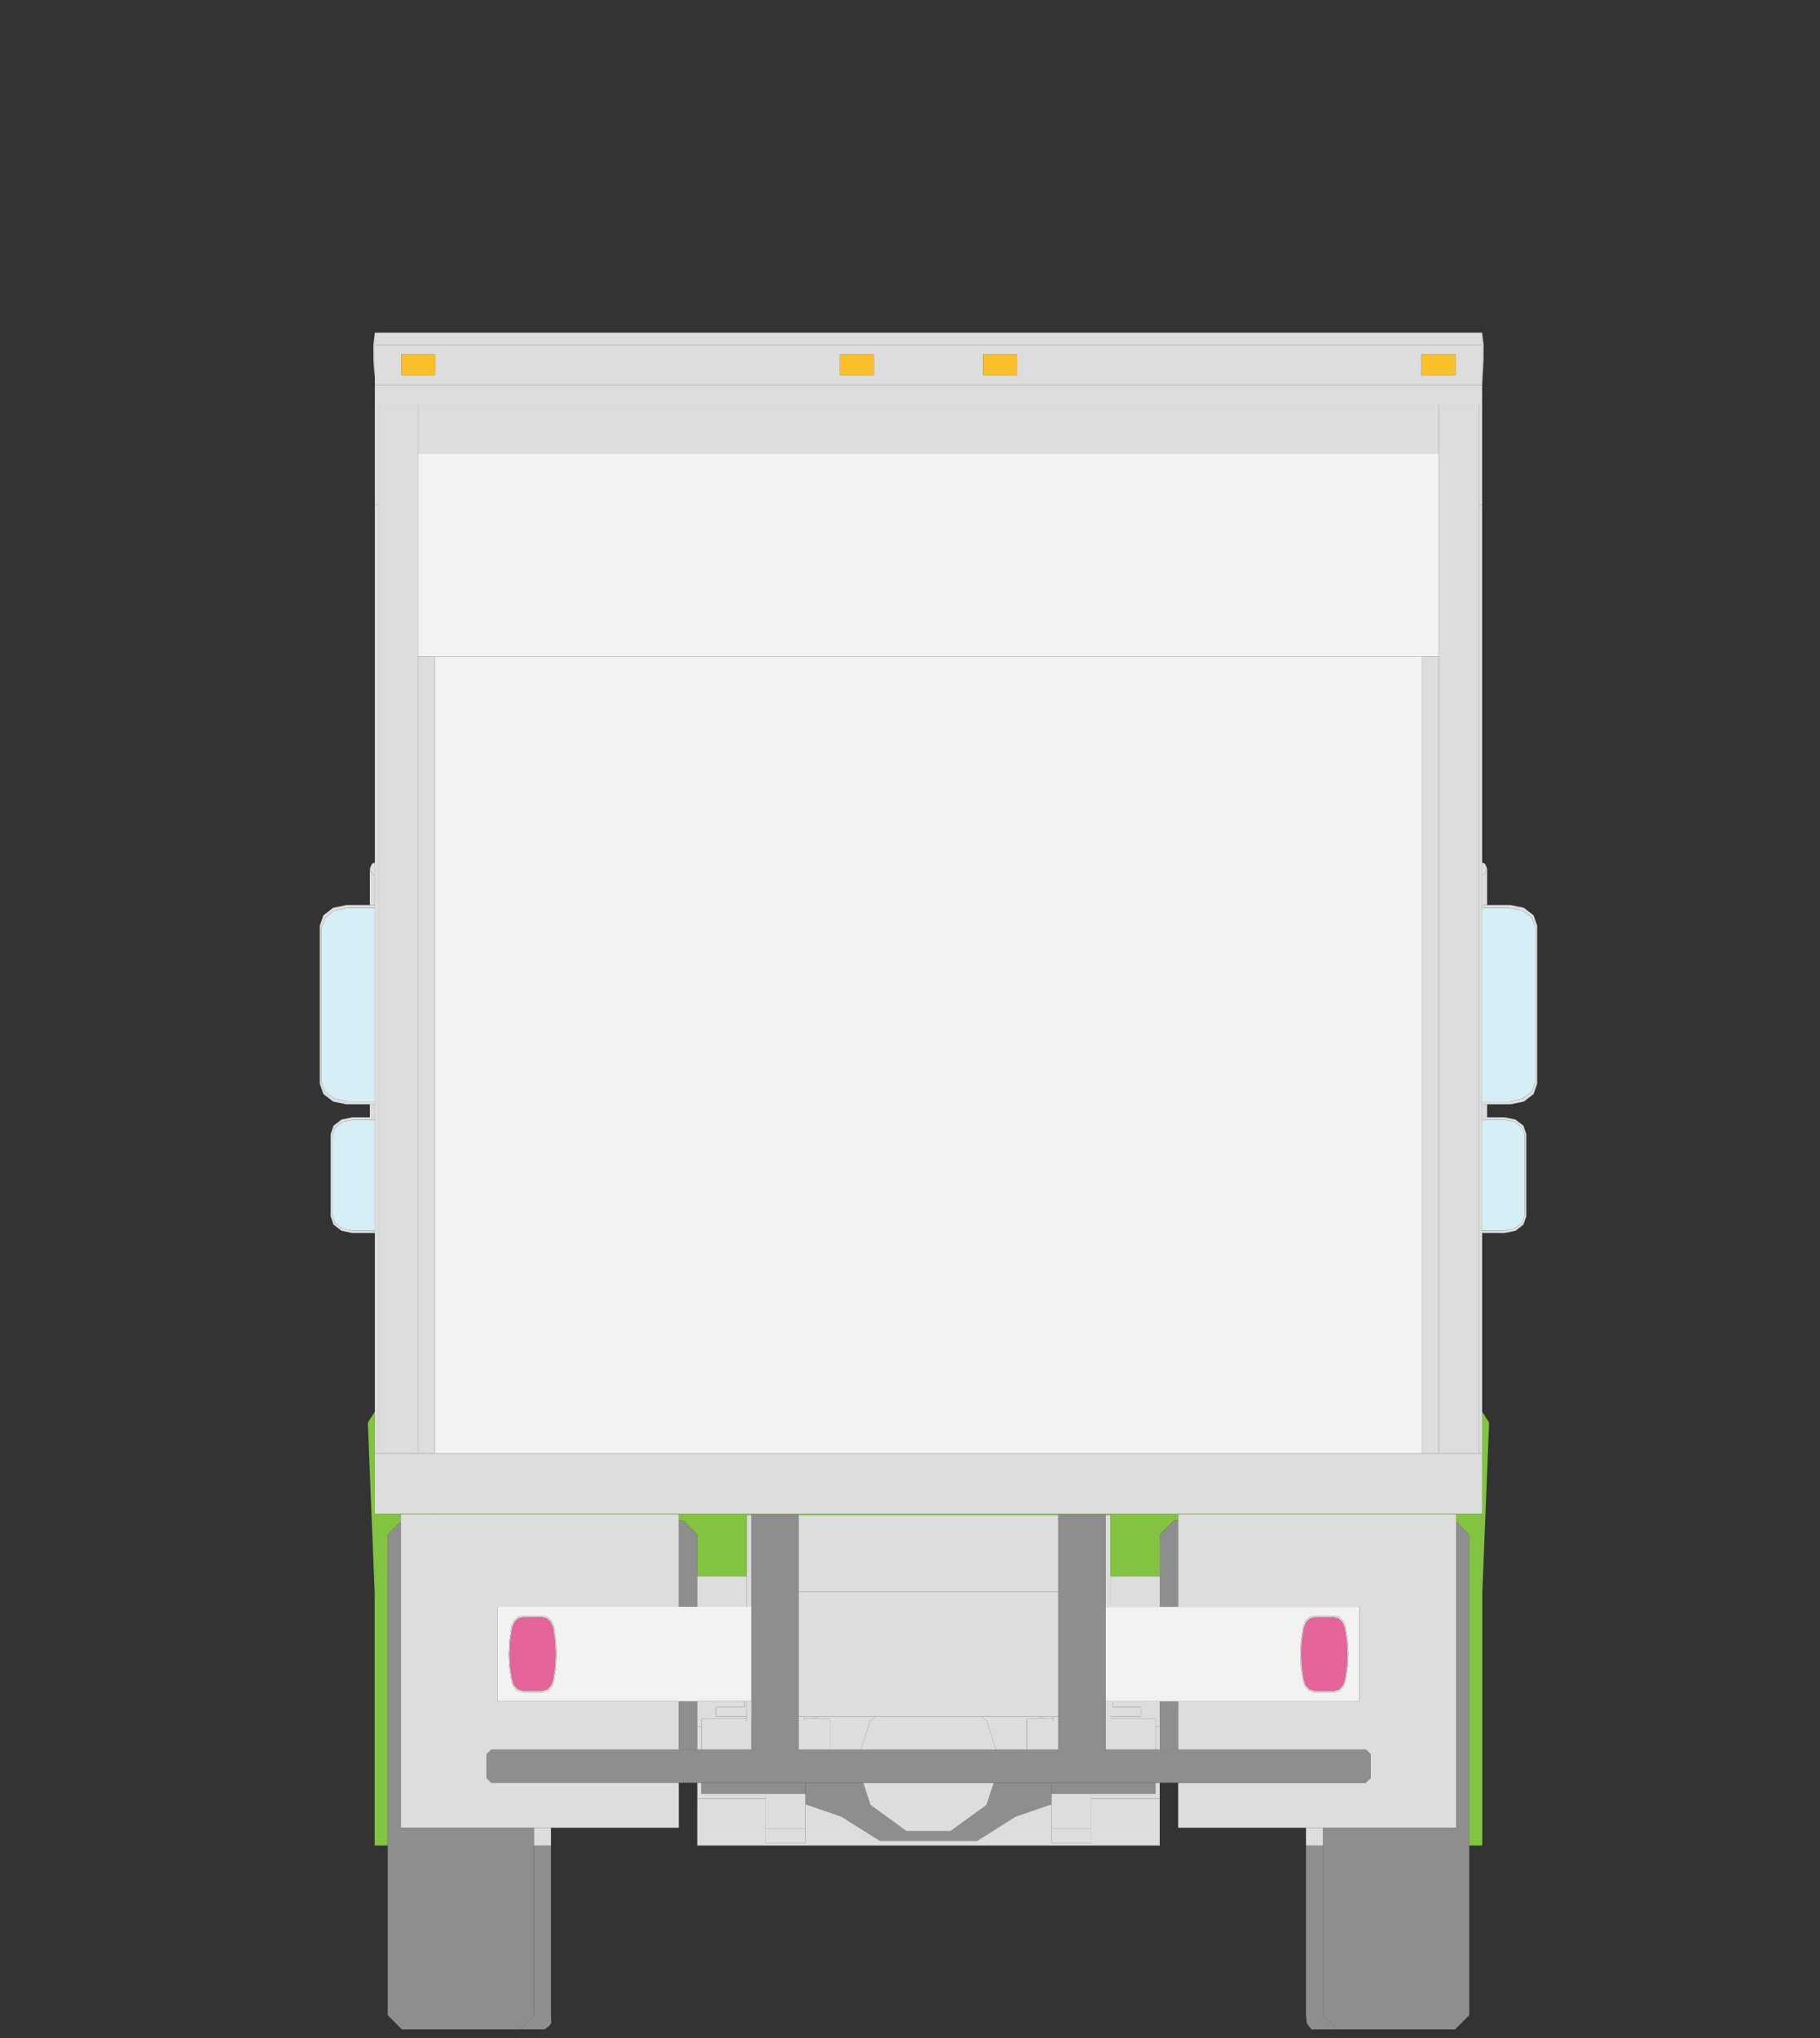 <?xml version="1.0" encoding="UTF-8" standalone="no"?>
<!DOCTYPE svg PUBLIC "-//W3C//DTD SVG 1.1//EN" "http://www.w3.org/Graphics/SVG/1.1/DTD/svg11.dtd">
<svg width="100%" height="100%" viewBox="0 0 453 507" version="1.1" xmlns="http://www.w3.org/2000/svg" xmlns:xlink="http://www.w3.org/1999/xlink" xml:space="preserve" xmlns:serif="http://www.serif.com/" style="fill-rule:evenodd;clip-rule:evenodd;stroke-linejoin:round;stroke-miterlimit:2;">
    <rect x="0" y="0" width="453" height="507" fill="#333333" stroke="none"/>
    <g id="Artboard1" transform="matrix(1,0,0,1,152.442,68.256)">
        <rect x="-152.442" y="-68.256" width="452.035" height="506.228" style="fill:none;"/>
        <g transform="matrix(1,0,0,1,-2719.63,-5117.37)">
            <g id="truck-outbound">
                <g>
                    <g transform="matrix(1,0,0,1,2855.85,5484.34)">
                        <rect x="0" y="-11.989" width="4.597" height="11.989" style="fill:rgb(142,142,142);fill-rule:nonzero;"/>
                    </g>
                    <g transform="matrix(1,0,0,1,2932.88,5485.38)">
                        <path d="M0,65.071L0,-54.486L-3.232,-57.715L-3.232,18.432L-36.403,18.432L-36.403,65.071L-32.881,68.593L-3.525,68.593L0,65.071Z" style="fill:rgb(142,142,142);fill-rule:nonzero;"/>
                    </g>
                    <g transform="matrix(1,0,0,1,2896.47,5515.87)">
                        <path d="M0,34.581L0,-7.635L-4.227,-7.635L-4.227,34.581L-3.999,36.576L-3.463,37.341L-2.835,38.102L3.521,38.102L0,34.581Z" style="fill:rgb(142,142,142);fill-rule:nonzero;"/>
                    </g>
                    <g transform="matrix(1,0,0,1,2700.1,5435.3)">
                        <path d="M0,115.152L0,68.512L-33.17,68.512L-33.17,-7.635L-36.403,-4.406L-36.403,115.152L-32.878,118.673L-3.521,118.673L0,115.152Z" style="fill:rgb(142,142,142);fill-rule:nonzero;"/>
                    </g>
                    <g transform="matrix(1,0,0,1,2704.33,5511.75)">
                        <path d="M0,38.694L0,-3.521L-4.23,-3.521L-4.23,38.694L-7.751,42.215L-1.576,42.215L-0.548,41.454L0.058,40.689L0,38.694Z" style="fill:rgb(142,142,142);fill-rule:nonzero;"/>
                    </g>
                    <g transform="matrix(1,0,0,1,2740.74,5478.01)">
                        <rect x="-4.597" y="-5.661" width="4.597" height="11.988" style="fill:rgb(142,142,142);fill-rule:nonzero;"/>
                    </g>
                    <g transform="matrix(1,0,0,1,2736.14,5427.37)">
                        <path d="M0,21.478L4.597,21.478L4.597,3.522L3.864,2.792L3.557,2.486L1.643,0.571L1.072,0L0,0L0,21.478Z" style="fill:rgb(142,142,142);fill-rule:nonzero;"/>
                    </g>
                    <g transform="matrix(1,0,0,1,2859.37,5427.37)">
                        <path d="M-3.522,21.478L1.075,21.478L1.075,0L0,0L-0.571,0.571L-2.485,2.486L-2.792,2.792L-3.522,3.522L-3.522,21.478Z" style="fill:rgb(142,142,142);fill-rule:nonzero;"/>
                    </g>
                    <g transform="matrix(1,0,0,1,2942.92,5275)">
                        <path d="M0,48.092L3.222,47.429L5.577,45.614L6.44,43.136L6.44,4.96L5.577,2.478L3.222,0.666L0,0L-6.831,0L-6.831,48.092L0,48.092Z" style="fill:rgb(214,238,246);fill-rule:nonzero;"/>
                    </g>
                    <g transform="matrix(1,0,0,1,2650.44,5322.43)">
                        <path d="M0,-46.76L-2.358,-44.948L-3.222,-42.466L-3.222,-4.291L-2.358,-1.813L0,0.003L3.219,0.666L10.05,0.666L10.05,-47.426L3.219,-47.426L0,-46.76Z" style="fill:rgb(214,238,246);fill-rule:nonzero;"/>
                    </g>
                    <g transform="matrix(1,0,0,1,2652.45,5354.72)">
                        <path d="M0,-26.497L-1.911,-25.027L-2.608,-23.018L-2.608,-3.479L-1.911,-1.469L0,0L2.605,0.536L8.041,0.536L8.041,-27.033L2.605,-27.033L0,-26.497Z" style="fill:rgb(214,238,246);fill-rule:nonzero;"/>
                    </g>
                    <g transform="matrix(1,0,0,1,2941.53,5327.68)">
                        <path d="M0,27.569L2.609,27.033L4.516,25.563L5.214,23.554L5.214,4.015L4.516,2.006L2.609,0.536L0,0L-5.435,0L-5.435,27.569L0,27.569Z" style="fill:rgb(214,238,246);fill-rule:nonzero;"/>
                    </g>
                    <g transform="matrix(1,0,0,1,2936.09,5506.8)">
                        <path d="M0,-106.508L0,-81.132L-15.196,-81.132L-15.196,-80.966L-6.447,-80.966L-6.447,-79.14L-3.215,-75.911L-3.215,1.431L0.039,1.431L0.039,-61.318L0.606,-75.4L1.082,-87.276L1.442,-96.275L1.667,-101.883L1.745,-103.79L0,-106.508Z" style="fill:rgb(130,195,65);fill-rule:nonzero;"/>
                    </g>
                    <g transform="matrix(1,0,0,1,2663.7,5412.27)">
                        <path d="M0,95.961L0,18.619L3.232,15.39L3.232,13.564L11.981,13.564L11.981,13.398L-3.215,13.398L-3.215,-11.978L-4.96,-9.26L-4.882,-7.353L-4.656,-1.745L-4.297,7.254L-3.818,19.13L-3.254,33.212L-3.254,95.961L0,95.961Z" style="fill:rgb(130,195,65);fill-rule:nonzero;"/>
                    </g>
                    <g transform="matrix(1,0,0,1,2918.14,5441.27)">
                        <path d="M2.753,-15.602L-242.46,-15.602L-242.46,-15.436L-182.003,-15.436L-182.003,-13.903L-180.931,-13.903L-178.139,-11.111L-177.406,-10.382L-177.406,0L-165.086,0L-165.086,-15.228L-163.912,-15.228L-163.912,-15.436L-152.16,-15.436L-152.16,-15.228L-87.547,-15.228L-87.547,-15.436L-75.794,-15.436L-75.794,-15.228L-74.621,-15.228L-74.621,0L-62.297,0L-62.297,-10.382L-58.776,-13.903L-57.701,-13.903L-57.701,-15.436L2.753,-15.436L2.753,-15.602Z" style="fill:rgb(130,195,65);fill-rule:nonzero;"/>
                    </g>
                    <g transform="matrix(-1,0,0,1,5850.47,1874.47)">
                        <rect x="2921.01" y="3262.79" width="8.443" height="5.213" style="fill:rgb(250,192,41);"/>
                    </g>
                    <g transform="matrix(-1,0,0,1,5632.25,1874.47)">
                        <rect x="2811.9" y="3262.79" width="8.439" height="5.213" style="fill:rgb(250,192,41);"/>
                    </g>
                    <g transform="matrix(1,0,0,1,0,1874.47)">
                        <rect x="2667.12" y="3262.79" width="8.439" height="5.213" style="fill:rgb(250,192,41);"/>
                    </g>
                    <g transform="matrix(1,0,0,1,0,1874.47)">
                        <rect x="2776.24" y="3262.79" width="8.439" height="5.213" style="fill:rgb(250,192,41);"/>
                    </g>
                    <g transform="matrix(1,0,0,1,2671.23,5212.44)">
                        <rect x="0" y="-50.591" width="254.124" height="50.591" style="fill:rgb(242,242,241);fill-rule:nonzero;"/>
                    </g>
                    <g transform="matrix(1,0,0,1,2891.66,5454.41)">
                        <path d="M0,12.376L0.469,13.895L1.456,14.97L2.728,15.358L7.586,15.358L8.862,14.97L9.845,13.895L10.318,12.376L10.772,9.306L10.924,6.186L10.772,3.07L10.318,0L10.159,-0.635L9.602,-1.858L8.693,-2.69L7.586,-2.982L2.728,-2.982L1.625,-2.69L0.712,-1.858L0.158,-0.635L0,0L-0.455,3.07L-0.606,6.186L-0.455,9.306L0,12.376Z" style="fill:rgb(229,101,154);fill-rule:nonzero;"/>
                    </g>
                    <g transform="matrix(1,0,0,1,2704.21,5468.65)">
                        <path d="M0,-16.091L-0.913,-16.923L-2.016,-17.216L-6.874,-17.216L-7.98,-16.923L-8.89,-16.091L-9.447,-14.868L-9.605,-14.233L-10.06,-11.163L-10.212,-8.047L-10.06,-4.927L-9.605,-1.857L-9.133,-0.338L-8.15,0.737L-6.874,1.125L-2.016,1.125L-0.744,0.737L0.243,-0.338L0.716,-1.857L1.167,-4.927L1.318,-8.047L1.167,-11.163L0.716,-14.233L0.553,-14.868L0,-16.091Z" style="fill:rgb(229,101,154);fill-rule:nonzero;"/>
                    </g>
                    <g transform="matrix(1,0,0,1,2936.09,5257.55)">
                        <rect x="-0.751" y="-83" width="0.751" height="236.133" style="fill:rgb(221,221,221);fill-rule:nonzero;"/>
                    </g>
                    <g transform="matrix(1,0,0,1,2935.34,5397.82)">
                        <rect x="-9.99" y="-247.959" width="9.99" height="260.825" style="fill:rgb(221,221,221);fill-rule:nonzero;"/>
                    </g>
                    <g transform="matrix(1,0,0,1,2660.49,5139.86)">
                        <path d="M0,0.641L0,-7.991L-0.36,-5.037L-0.342,-1.354L-0.12,2.996L0,0.641Z" style="fill:rgb(221,221,221);fill-rule:nonzero;"/>
                    </g>
                    <g transform="matrix(1,0,0,1,2660.49,5183.51)">
                        <rect x="0" y="-8.957" width="0.751" height="236.133" style="fill:rgb(221,221,221);fill-rule:nonzero;"/>
                    </g>
                    <g transform="matrix(1,0,0,1,2661.24,5155.96)">
                        <rect x="-0.751" y="-6.102" width="0.751" height="24.693" style="fill:rgb(221,221,221);fill-rule:nonzero;"/>
                    </g>
                    <g transform="matrix(1,0,0,1,2798.29,5149.86)">
                        <rect x="-127.062" y="0" width="254.124" height="11.992" style="fill:rgb(221,221,221);fill-rule:nonzero;"/>
                    </g>
                    <g transform="matrix(1,0,0,1,2798.29,5131.87)">
                        <rect x="-137.803" y="0" width="275.606" height="2.996" style="fill:rgb(221,221,221);fill-rule:nonzero;"/>
                    </g>
                    <g transform="matrix(1,0,0,1,2935.34,5173.32)">
                        <rect x="0" y="-23.459" width="0.751" height="24.693" style="fill:rgb(221,221,221);fill-rule:nonzero;"/>
                    </g>
                    <g transform="matrix(1,0,0,1,2671.23,5348.1)">
                        <rect x="-9.99" y="-198.242" width="9.99" height="260.825" style="fill:rgb(221,221,221);fill-rule:nonzero;"/>
                    </g>
                    <g transform="matrix(1,0,0,1,2921.1,5425.67)">
                        <rect x="-260.617" y="-14.988" width="275.606" height="14.988" style="fill:rgb(221,221,221);fill-rule:nonzero;"/>
                    </g>
                    <g transform="matrix(1,0,0,1,2936.09,5141.51)">
                        <path d="M0,-9.641L0,4.032L0.12,1.346L0.342,-3.004L0.359,-6.688L0,-9.641Z" style="fill:rgb(221,221,221);fill-rule:nonzero;"/>
                    </g>
                    <g transform="matrix(1,0,0,1,0,1874.47)">
                        <path d="M2784.68,3268L2776.24,3268L2776.24,3262.79L2784.68,3262.79L2784.68,3268ZM2675.56,3268L2667.12,3268L2667.12,3262.79L2675.56,3262.79L2675.56,3268ZM2811.9,3262.79L2820.34,3262.79L2820.34,3268L2811.9,3268L2811.9,3262.79ZM2921.01,3262.79L2929.46,3262.79L2929.46,3268L2921.01,3268L2921.01,3262.79ZM2936.09,3270.39L2936.09,3260.4L2660.49,3260.4L2660.49,3270.39L2936.09,3270.39Z" style="fill:rgb(221,221,221);fill-rule:nonzero;"/>
                    </g>
                    <g transform="matrix(1,0,0,1,2671.23,5144.86)">
                        <rect x="-10.741" y="0" width="275.606" height="4.995" style="fill:rgb(221,221,221);fill-rule:nonzero;"/>
                    </g>
                    <g transform="matrix(1,0,0,1,2705.13,5467.04)">
                        <path d="M0,-12.887L-0.211,-12.63L0.24,-9.559L0.391,-6.443L0.24,-3.324L-0.211,-0.253L-0.684,1.266L-1.671,2.341L-2.943,2.729L-7.801,2.729L-9.077,2.341L-10.06,1.266L-10.533,-0.253L-10.988,-3.324L-11.139,-6.443L-10.988,-9.559L-10.533,-12.63L-10.374,-13.264L-9.817,-14.487L-8.908,-15.319L-7.801,-15.612L-2.943,-15.612L-1.84,-15.319L-0.927,-14.487L-0.374,-13.264L-0.166,-13.55L-0.744,-14.822L-1.692,-15.689L-2.845,-15.996L-7.903,-15.996L-9.056,-15.689L-10.004,-14.822L-10.582,-13.55L-10.748,-12.887L-11.22,-9.69L-11.379,-6.443L-11.22,-3.197L-10.748,0.004L-10.258,1.587L-9.229,2.707L-7.903,3.109L-2.845,3.109L-1.516,2.707L-0.49,1.587L0,0.004L0.472,-3.197L0.631,-6.443L0.472,-9.69L0,-12.887Z" style="fill:rgb(221,221,221);fill-rule:nonzero;"/>
                    </g>
                    <g transform="matrix(1,0,0,1,2948.9,5321.28)">
                        <path d="M0,-44.467L-2.432,-46.335L-5.749,-47.023L-12.81,-47.023L-12.81,-46.279L-5.979,-46.279L-2.757,-45.613L-0.402,-43.801L0.462,-41.319L0.462,-3.144L-0.402,-0.665L-2.757,1.15L-5.979,1.813L-12.81,1.813L-12.81,2.556L-5.749,2.556L-2.432,1.873L0,0.004L0.888,-2.551L0.888,-41.911L0,-44.467Z" style="fill:rgb(221,221,221);fill-rule:nonzero;"/>
                    </g>
                    <g transform="matrix(1,0,0,1,2936.09,5327.08)">
                        <rect x="0" y="-3.243" width="1.241" height="3.243" style="fill:rgb(221,221,221);fill-rule:nonzero;"/>
                    </g>
                    <g transform="matrix(1,0,0,1,2936.09,5272.71)">
                        <path d="M0,-5.932L0,1.548L1.241,1.548L1.241,-7.48L0.723,-6.232L0,-5.932Z" style="fill:rgb(221,221,221);fill-rule:nonzero;"/>
                    </g>
                    <g transform="matrix(1,0,0,1,2936.09,5265.23)">
                        <path d="M0,-1.548L0,1.544L0.723,1.244L1.241,-0.004L0.723,-1.248L0,-1.548Z" style="fill:rgb(221,221,221);fill-rule:nonzero;"/>
                    </g>
                    <g transform="matrix(1,0,0,1,2936.09,5355.85)">
                        <path d="M0,-28.775L0,-28.172L5.435,-28.172L8.044,-27.636L9.951,-26.166L10.649,-24.157L10.649,-4.618L9.951,-2.609L8.044,-1.139L5.435,-0.603L0,-0.603L0,0L5.619,0L8.308,-0.554L10.275,-2.069L10.994,-4.139L10.994,-24.637L10.275,-26.706L8.308,-28.222L5.619,-28.775L0,-28.775Z" style="fill:rgb(221,221,221);fill-rule:nonzero;"/>
                    </g>
                    <g transform="matrix(1,0,0,1,2659.76,5265.23)">
                        <path d="M-0.518,9.028L0.723,9.028L0.723,1.548L0,1.248L-0.518,0L-0.518,9.028Z" style="fill:rgb(221,221,221);fill-rule:nonzero;"/>
                    </g>
                    <g transform="matrix(1,0,0,1,2660.49,5263.69)">
                        <path d="M0,3.092L0,0L-0.723,0.3L-1.241,1.544L-0.723,2.792L0,3.092Z" style="fill:rgb(221,221,221);fill-rule:nonzero;"/>
                    </g>
                    <g transform="matrix(1,0,0,1,2660.49,5274.26)">
                        <path d="M0,49.579L0,48.835L-6.831,48.835L-10.05,48.173L-12.408,46.357L-13.271,43.879L-13.271,5.704L-12.408,3.222L-10.05,1.41L-6.831,0.744L0,0.744L0,0L-7.061,0L-10.378,0.687L-12.806,2.556L-13.698,5.111L-13.698,44.471L-12.806,47.027L-10.378,48.895L-7.061,49.579L0,49.579Z" style="fill:rgb(221,221,221);fill-rule:nonzero;"/>
                    </g>
                    <g transform="matrix(1,0,0,1,2660.49,5323.84)">
                        <rect x="-1.241" y="0" width="1.241" height="3.243" style="fill:rgb(221,221,221);fill-rule:nonzero;"/>
                    </g>
                    <g transform="matrix(1,0,0,1,2655.05,5327.68)">
                        <path d="M0,27.569L-2.605,27.033L-4.516,25.563L-5.213,23.554L-5.213,4.015L-4.516,2.006L-2.605,0.536L0,0L5.436,0L5.436,-0.603L-0.183,-0.603L-2.873,-0.049L-4.84,1.466L-5.559,3.536L-5.559,24.033L-4.84,26.103L-2.873,27.618L-0.183,28.172L5.436,28.172L5.436,27.569L0,27.569Z" style="fill:rgb(221,221,221);fill-rule:nonzero;"/>
                    </g>
                    <g transform="matrix(1,0,0,1,2754.23,5426.04)">
                        <rect x="-1.174" y="0" width="1.174" height="22.803" style="fill:rgb(221,221,221);fill-rule:nonzero;"/>
                    </g>
                    <g transform="matrix(1,0,0,1,2854.78,5496.03)">
                        <path d="M0,-3.416L0,-0.621L-15.993,-0.621L-15.993,0.539L1.061,0.539L1.061,-3.416L0,-3.416Z" style="fill:rgb(221,221,221);fill-rule:nonzero;"/>
                    </g>
                    <g transform="matrix(-1,0,0,1,5493.79,2484.86)">
                        <rect x="2740.74" y="2956.41" width="12.32" height="7.575" style="fill:rgb(221,221,221);"/>
                    </g>
                    <g transform="matrix(1,0,0,1,0,2589.26)">
                        <rect x="2740.74" y="2907.31" width="17.05" height="1.389" style="fill:rgb(221,221,221);"/>
                    </g>
                    <g transform="matrix(1,0,0,1,2851.16,5477.26)">
                        <path d="M0,-3.493L0,-1.142L-7.642,-1.142L-7.642,-0.553L3.62,-0.553L3.62,1.417L4.681,1.417L4.681,-4.91L-7.054,-4.91L-7.054,-3.493L0,-3.493Z" style="fill:rgb(221,221,221);fill-rule:nonzero;"/>
                    </g>
                    <g transform="matrix(1,0,0,1,2891.2,5463.72)">
                        <path d="M0,-6.232L0.455,-9.302L0.613,-9.937L1.167,-11.16L2.08,-11.992L3.183,-12.284L8.041,-12.284L9.147,-11.992L10.057,-11.16L10.614,-9.937L10.772,-9.302L11.227,-6.232L11.379,-3.116L11.227,0.004L10.772,3.074L10.3,4.593L9.317,5.668L8.041,6.056L3.183,6.056L1.911,5.668L0.924,4.593L0.455,3.074L0,0.004L-0.152,-3.116L0,-6.232ZM0.24,3.331L0.73,4.914L1.755,6.035L3.084,6.437L8.143,6.437L9.472,6.035L10.497,4.914L10.988,3.331L11.46,0.131L11.618,-3.116L11.46,-6.362L10.988,-9.56L10.822,-10.222L10.244,-11.495L9.295,-12.362L8.143,-12.669L3.084,-12.669L1.932,-12.362L0.984,-11.495L0.405,-10.222L0.24,-9.56L-0.233,-6.362L-0.391,-3.116L-0.233,0.131L0.24,3.331Z" style="fill:rgb(221,221,221);fill-rule:nonzero;"/>
                    </g>
                    <g transform="matrix(1,0,0,1,2890.97,5463.85)">
                        <path d="M0,-6.493L0.472,-9.69L0.638,-10.353L1.216,-11.626L2.164,-12.493L3.317,-12.799L8.375,-12.799L9.528,-12.493L10.476,-11.626L11.054,-10.353L11.22,-9.69L11.692,-6.493L11.851,-3.247L11.692,0L11.22,3.201L10.73,4.783L9.704,5.904L8.375,6.306L3.317,6.306L1.988,5.904L0.962,4.783L0.472,3.201L0,0L-0.158,-3.247L0,-6.493ZM14.611,-14.999L-48.624,-14.999L-48.624,8.506L14.611,8.506L14.611,-14.999Z" style="fill:rgb(242,242,241);fill-rule:nonzero;"/>
                    </g>
                    <g transform="matrix(1,0,0,1,2918.14,5503.81)">
                        <path d="M11.502,-77.973L-57.701,-77.973L-57.701,-54.962L-12.56,-54.962L-12.56,-31.457L-57.701,-31.457L-57.701,-19.469L-11.005,-19.469L-9.831,-18.291L-9.831,-12.373L-11.005,-11.199L-57.701,-11.199L-57.701,0L11.502,0L11.502,-77.973Z" style="fill:rgb(221,221,221);fill-rule:nonzero;"/>
                    </g>
                    <g transform="matrix(1,0,0,1,2855.85,5484.34)">
                        <rect x="-1.061" y="-5.661" width="1.061" height="5.661" style="fill:rgb(221,221,221);fill-rule:nonzero;"/>
                    </g>
                    <g transform="matrix(1,0,0,1,2854.78,5482.37)">
                        <path d="M0,1.97L0,-5.661L-11.262,-5.661L-11.262,-5.076L-12.436,-5.076L-12.436,1.97L0,1.97Z" style="fill:rgb(221,221,221);fill-rule:nonzero;"/>
                    </g>
                    <g transform="matrix(-1,0,0,1,5699.37,2484.86)">
                        <rect x="2843.52" y="2956.41" width="12.323" height="7.575" style="fill:rgb(221,221,221);"/>
                    </g>
                    <g transform="matrix(1,0,0,1,2851.16,5472.35)">
                        <path d="M0,3.768L0,1.417L-7.054,1.417L-7.054,0L-7.642,0L-7.642,3.768L0,3.768Z" style="fill:rgb(221,221,221);fill-rule:nonzero;"/>
                    </g>
                    <g transform="matrix(1,0,0,1,2828.91,5504.21)">
                        <rect x="0" y="-0.148" width="9.884" height="3.522" style="fill:rgb(221,221,221);fill-rule:nonzero;"/>
                    </g>
                    <g transform="matrix(1,0,0,1,0,2606.78)">
                        <rect x="2892.25" y="2897.03" width="4.227" height="4.424" style="fill:rgb(221,221,221);"/>
                    </g>
                    <g transform="matrix(1,0,0,1,2828.91,5476.12)">
                        <path d="M-1.667,0.589L0.395,0.589L0.395,0L-3.377,0L-1.667,0.589Z" style="fill:rgb(221,221,221);fill-rule:nonzero;"/>
                    </g>
                    <g transform="matrix(1,0,0,1,2842.35,5426.04)">
                        <rect x="0" y="0" width="1.174" height="22.803" style="fill:rgb(221,221,221);fill-rule:nonzero;"/>
                    </g>
                    <g transform="matrix(1,0,0,1,2767.67,5476.12)">
                        <path d="M-0.398,0.589L1.664,0.589L3.373,0L-0.398,0L-0.398,0.589Z" style="fill:rgb(221,221,221);fill-rule:nonzero;"/>
                    </g>
                    <g transform="matrix(1,0,0,1,2705.61,5457.35)">
                        <path d="M0,6.493L-0.472,9.694L-0.962,11.276L-1.988,12.397L-3.317,12.799L-8.375,12.799L-9.701,12.397L-10.73,11.276L-11.22,9.694L-11.693,6.493L-11.851,3.246L-11.693,0L-11.22,-3.197L-11.054,-3.86L-10.477,-5.132L-9.528,-6L-8.375,-6.306L-3.317,-6.306L-2.165,-6L-1.216,-5.132L-0.638,-3.86L-0.472,-3.197L0,0L0.159,3.246L0,6.493ZM48.624,-8.506L-14.611,-8.506L-14.611,14.999L48.624,14.999L48.624,-8.506Z" style="fill:rgb(242,242,241);fill-rule:nonzero;"/>
                    </g>
                    <g transform="matrix(1,0,0,1,2843.52,5472.94)">
                        <rect x="-1.174" y="-0.585" width="1.174" height="4.942" style="fill:rgb(221,221,221);fill-rule:nonzero;"/>
                    </g>
                    <g transform="matrix(1,0,0,1,2757.79,5504.21)">
                        <rect x="0" y="-0.148" width="9.888" height="3.522" style="fill:rgb(221,221,221);fill-rule:nonzero;"/>
                    </g>
                    <g transform="matrix(1,0,0,1,0,2606.78)">
                        <rect x="2700.1" y="2897.03" width="4.23" height="4.424" style="fill:rgb(221,221,221);"/>
                    </g>
                    <g transform="matrix(1,0,0,1,2757.79,5493.77)">
                        <path d="M0,1.635L-15.993,1.635L-15.993,-1.16L-17.05,-1.16L-17.05,2.795L0,2.795L0,1.635Z" style="fill:rgb(221,221,221);fill-rule:nonzero;"/>
                    </g>
                    <g transform="matrix(1,0,0,1,0,2589.26)">
                        <rect x="2838.79" y="2907.31" width="17.054" height="1.389" style="fill:rgb(221,221,221);"/>
                    </g>
                    <g transform="matrix(1,0,0,1,2828.91,5505.67)">
                        <path d="M0,-7.702L0,-13.056L-14.361,-13.056L-16.155,-7.536L-17.907,-6.263L-18.517,-5.819L-25.094,-1.039L-36.142,-1.039L-42.719,-5.819L-43.329,-6.263L-45.081,-7.536L-46.875,-13.056L-61.233,-13.056L-61.233,-7.702L-52.293,-4.624L-42.719,1.403L-18.517,1.403L-8.943,-4.624L0,-7.702Z" style="fill:rgb(142,142,142);fill-rule:nonzero;"/>
                    </g>
                    <g transform="matrix(1,0,0,1,2838.79,5504.07)">
                        <rect x="-9.884" y="-8.661" width="9.884" height="8.661" style="fill:rgb(221,221,221);fill-rule:nonzero;"/>
                    </g>
                    <g transform="matrix(1,0,0,1,2753.06,5484.34)">
                        <path d="M0,-7.632L-11.262,-7.632L-11.262,0L1.174,0L1.174,-7.047L0,-7.047L0,-7.632Z" style="fill:rgb(221,221,221);fill-rule:nonzero;"/>
                    </g>
                    <g transform="matrix(1,0,0,1,2741.79,5484.34)">
                        <rect x="-1.057" y="-5.661" width="1.057" height="5.661" style="fill:rgb(221,221,221);fill-rule:nonzero;"/>
                    </g>
                    <g transform="matrix(1,0,0,1,2785.58,5497.83)">
                        <path d="M0,1.569L0.61,2.013L7.187,6.793L18.235,6.793L24.812,2.013L25.422,1.569L27.174,0.297L28.968,-5.224L-3.546,-5.224L-1.752,0.297L0,1.569Z" style="fill:rgb(221,221,221);fill-rule:nonzero;"/>
                    </g>
                    <g transform="matrix(1,0,0,1,2908.31,5427.01)">
                        <path d="M0,64.426L0,58.508L-1.174,57.33L-65.963,57.33L-65.963,58.508L-65.963,-1.174L-77.716,-1.174L-77.716,58.508L-77.716,57.33L-142.329,57.33L-142.329,58.508L-142.329,-1.174L-154.081,-1.174L-154.081,58.508L-154.081,57.33L-218.871,57.33L-220.044,58.508L-220.044,64.426L-218.871,65.6L-1.174,65.6L0,64.426Z" style="fill:rgb(142,142,142);fill-rule:nonzero;"/>
                    </g>
                    <g transform="matrix(1,0,0,1,2741.79,5492.61)">
                        <rect x="0" y="0" width="25.881" height="2.795" style="fill:rgb(142,142,142);fill-rule:nonzero;"/>
                    </g>
                    <g transform="matrix(1,0,0,1,2757.79,5504.07)">
                        <rect x="0" y="-8.661" width="9.888" height="8.661" style="fill:rgb(221,221,221);fill-rule:nonzero;"/>
                    </g>
                    <g transform="matrix(1,0,0,1,2753.06,5473.53)">
                        <rect x="0" y="-1.174" width="1.174" height="4.942" style="fill:rgb(221,221,221);fill-rule:nonzero;"/>
                    </g>
                    <g transform="matrix(0.635,-0.773,-0.773,-0.635,2705.29,5454.26)">
                        <path d="M-0.347,0.187L-0.014,0.187L0.394,0.735L0.041,0.715L-0.347,0.187Z" style="fill:rgb(221,221,221);fill-rule:nonzero;"/>
                    </g>
                    <g transform="matrix(1,0,0,1,2828.91,5492.61)">
                        <rect x="0" y="0" width="25.877" height="2.795" style="fill:rgb(142,142,142);fill-rule:nonzero;"/>
                    </g>
                    <g transform="matrix(1,0,0,1,2688.27,5438.21)">
                        <path d="M0,53.227L0,47.309L1.174,46.131L47.873,46.131L47.873,34.143L2.728,34.143L2.728,10.638L47.873,10.638L47.873,-12.373L-21.333,-12.373L-21.333,65.6L47.873,65.6L47.873,54.401L1.174,54.401L0,53.227Z" style="fill:rgb(221,221,221);fill-rule:nonzero;"/>
                    </g>
                    <g transform="matrix(1,0,0,1,2785.19,5484.34)">
                        <path d="M0,-8.22L-14.146,-8.22L-15.855,-7.631L-11.41,-7.631L-11.41,0L-3.715,0L-1.368,-7.226L0,-8.22Z" style="fill:rgb(221,221,221);fill-rule:nonzero;"/>
                    </g>
                    <g transform="matrix(1,0,0,1,2822.79,5483.75)">
                        <path d="M0,-7.043L4.445,-7.043L2.735,-7.632L-11.41,-7.632L-10.043,-6.638L-7.695,0.589L0,0.589L0,-7.043Z" style="fill:rgb(221,221,221);fill-rule:nonzero;"/>
                    </g>
                    <g transform="matrix(1,0,0,1,2773.78,5484.34)">
                        <path d="M0,-7.632L-6.507,-7.632L-6.507,-7.047L-7.801,-7.047L-7.801,0L0,0L0,-7.632Z" style="fill:rgb(221,221,221);fill-rule:nonzero;"/>
                    </g>
                    <g transform="matrix(1,0,0,1,2811.38,5484.34)">
                        <path d="M0,-8.22L-26.191,-8.22L-27.559,-7.226L-29.906,0L3.715,0L1.368,-7.226L0,-8.22Z" style="fill:rgb(221,221,221);fill-rule:nonzero;"/>
                    </g>
                    <g transform="matrix(1,0,0,1,2838.79,5508.23)">
                        <path d="M0,-10.279L0,-0.645L-9.884,-0.645L-9.884,-10.269L-18.827,-7.191L-28.401,-1.164L-52.604,-1.164L-62.177,-7.191L-71.117,-10.269L-71.117,-0.645L-81.005,-0.645L-81.005,-10.279L-98.055,-10.279L-98.055,0L17.054,0L17.054,-10.279L0,-10.279Z" style="fill:rgb(221,221,221);fill-rule:nonzero;"/>
                    </g>
                    <g transform="matrix(1,0,0,1,2741.79,5472.35)">
                        <path d="M0,6.327L0,4.357L11.262,4.357L11.262,3.768L3.624,3.768L3.624,1.417L10.674,1.417L10.674,0L-1.057,0L-1.057,6.327L0,6.327Z" style="fill:rgb(221,221,221);fill-rule:nonzero;"/>
                    </g>
                    <g transform="matrix(1,0,0,1,2767.28,5476.7)">
                        <rect x="-1.294" y="-0.585" width="1.294" height="1.174" style="fill:rgb(221,221,221);fill-rule:nonzero;"/>
                    </g>
                    <g transform="matrix(1,0,0,1,2765.98,5466.78)">
                        <rect x="0" y="-21.626" width="64.613" height="21.626" style="fill:rgb(221,221,221);fill-rule:nonzero;"/>
                    </g>
                    <g transform="matrix(1,0,0,1,2765.98,5426.04)">
                        <rect x="0" y="0" width="64.613" height="19.109" style="fill:rgb(221,221,221);fill-rule:nonzero;"/>
                    </g>
                    <g transform="matrix(1,0,0,1,2745.42,5474.7)">
                        <path d="M0,-0.934L0,1.417L7.639,1.417L7.639,-2.351L7.05,-2.351L7.05,-0.934L0,-0.934Z" style="fill:rgb(221,221,221);fill-rule:nonzero;"/>
                    </g>
                    <g transform="matrix(1,0,0,1,2829.3,5476.7)">
                        <rect x="0" y="-0.585" width="1.293" height="1.174" style="fill:rgb(221,221,221);fill-rule:nonzero;"/>
                    </g>
                    <g transform="matrix(1,0,0,1,2829.3,5484.34)">
                        <path d="M0,-7.632L-6.507,-7.632L-6.507,0L1.293,0L1.293,-7.047L0,-7.047L0,-7.632Z" style="fill:rgb(221,221,221);fill-rule:nonzero;"/>
                    </g>
                    <g transform="matrix(1,0,0,1,2765.98,5476.12)">
                        <rect x="0" y="-9.341" width="64.613" height="9.341" style="fill:rgb(221,221,221);fill-rule:nonzero;"/>
                    </g>
                    <g transform="matrix(1,0,0,1,0,2217.86)">
                        <rect x="2671.23" y="2994.58" width="4.248" height="198.242" style="fill:rgb(221,221,221);"/>
                    </g>
                    <g transform="matrix(1,0,0,1,2798.29,5410.68)">
                        <rect x="-122.815" y="-198.242" width="245.629" height="198.242" style="fill:rgb(242,242,241);fill-rule:nonzero;"/>
                    </g>
                    <g transform="matrix(1,0,0,1,0,2217.86)">
                        <rect x="2921.1" y="2994.58" width="4.248" height="198.242" style="fill:rgb(221,221,221);"/>
                    </g>
                </g>
            </g>
        </g>
    </g>
</svg>
